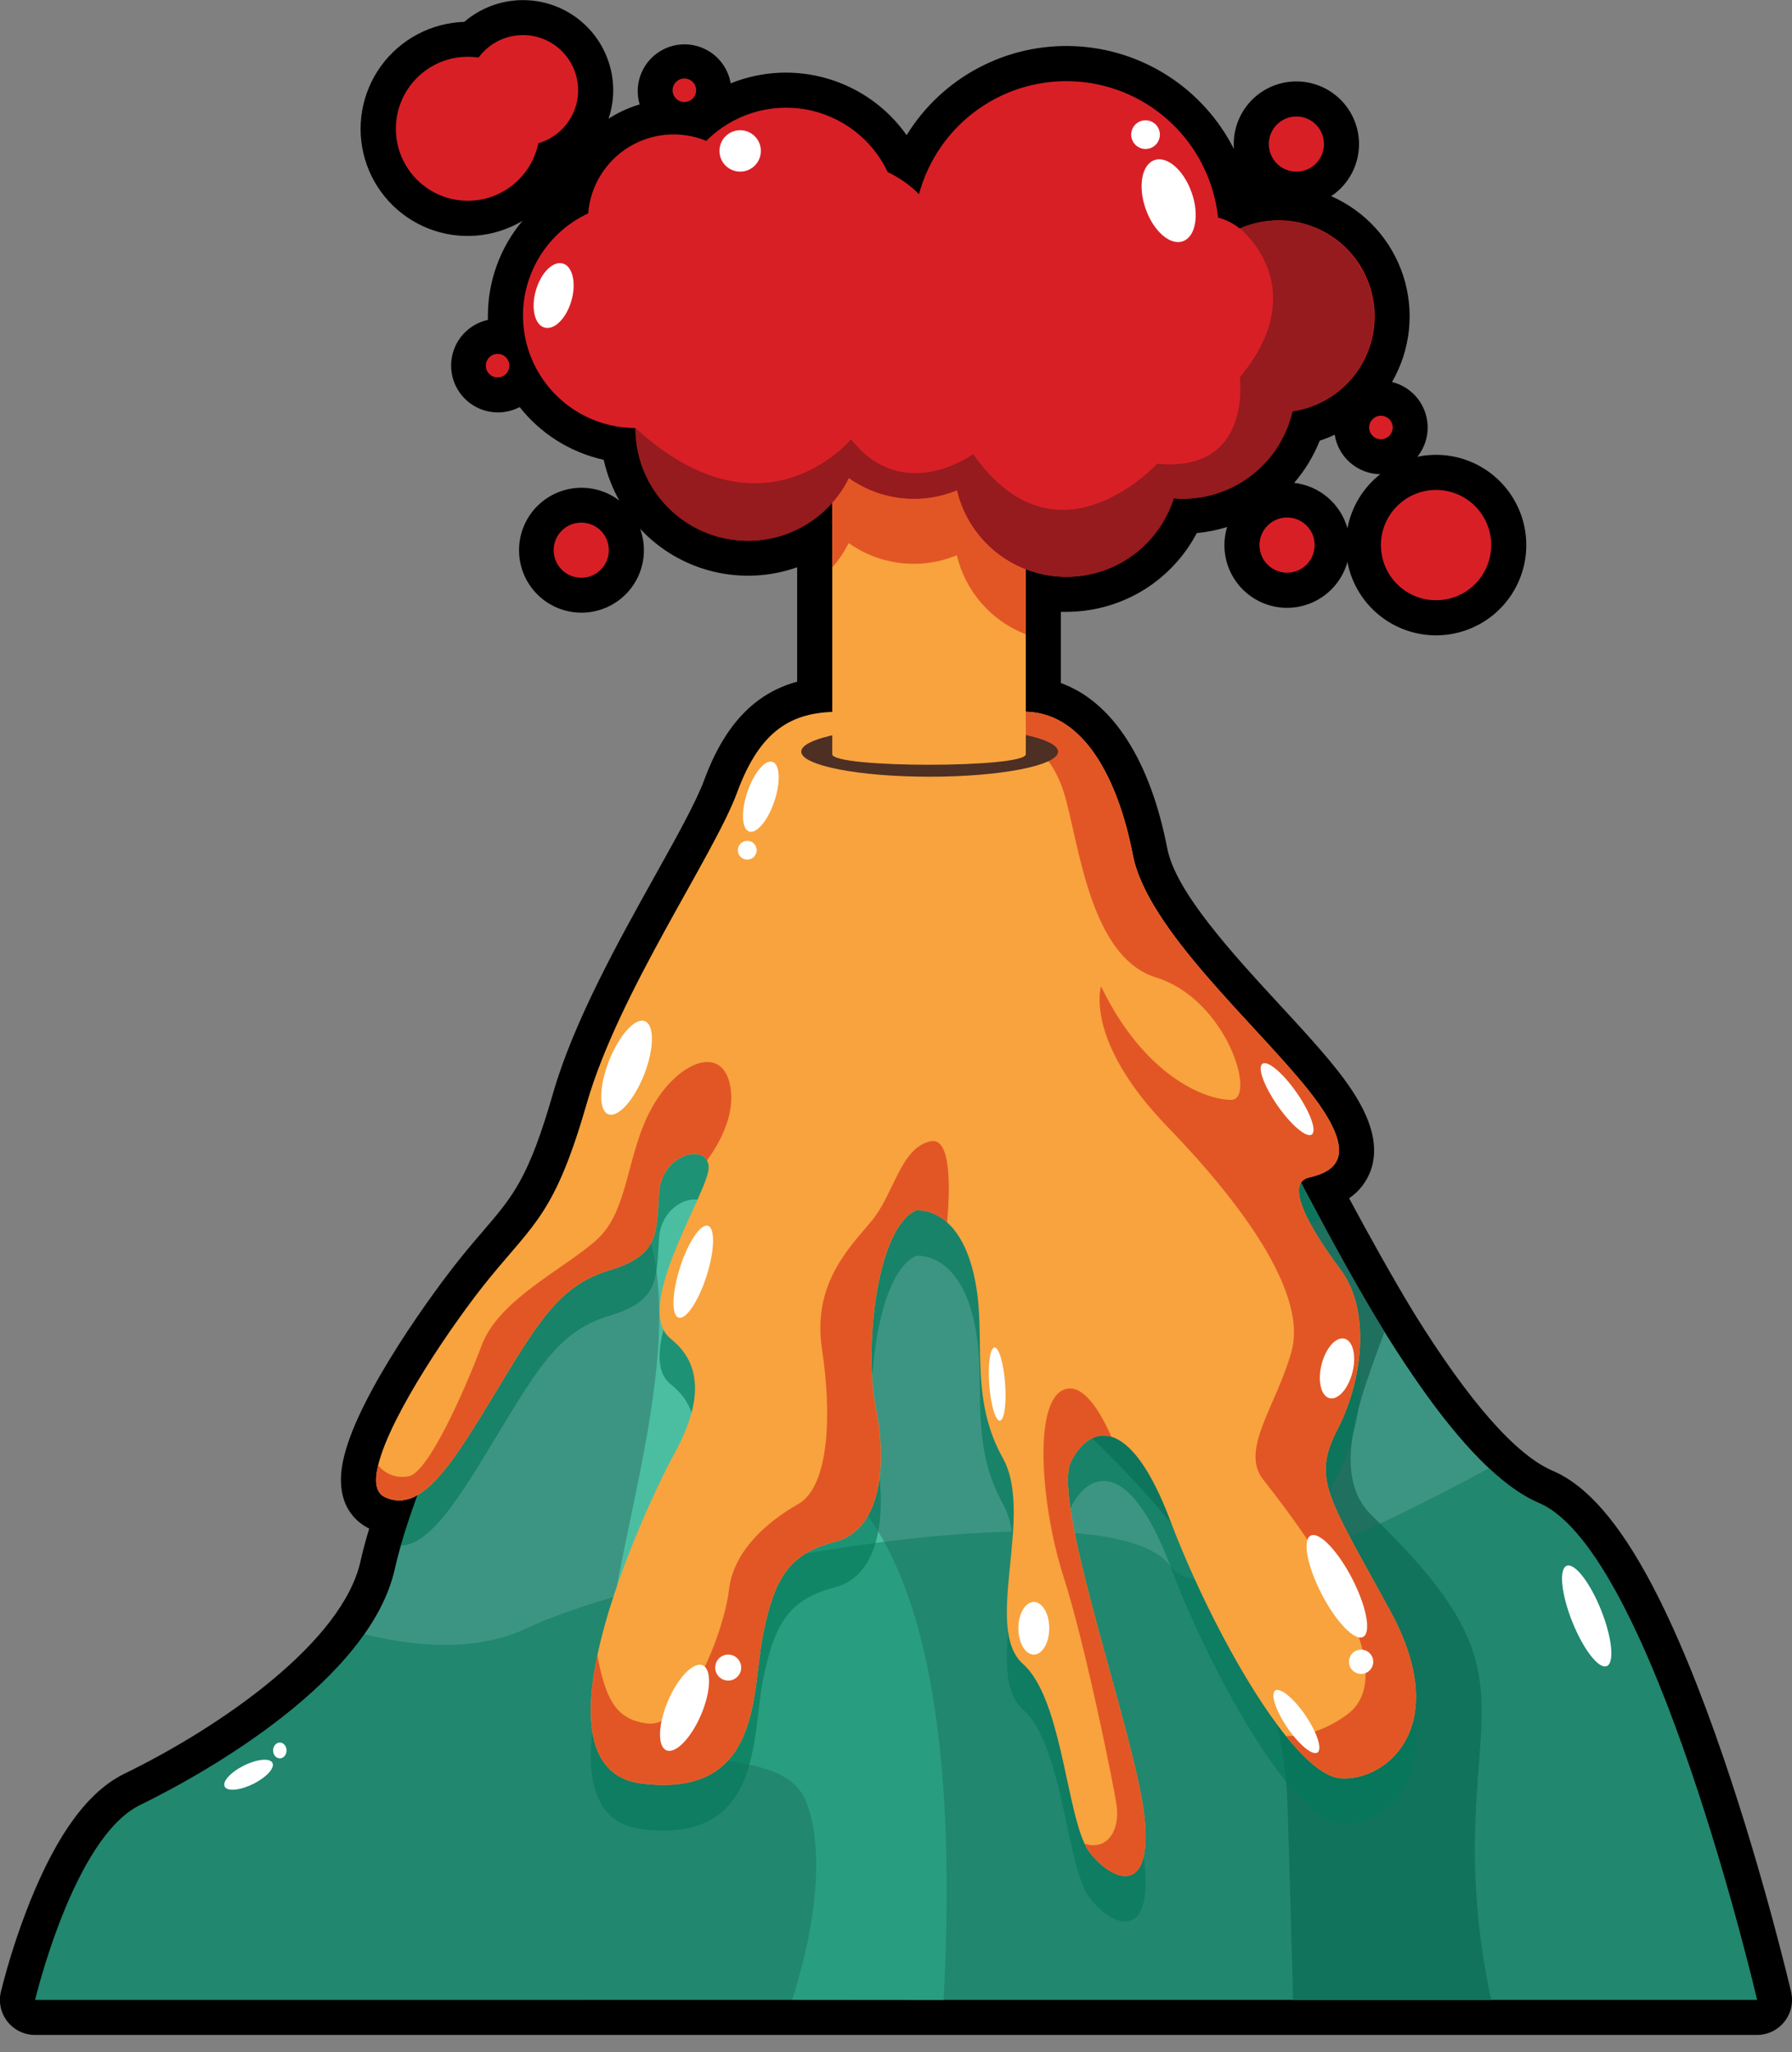 <svg width="69" height="79" viewBox="0 0 69 79" fill="none" xmlns="http://www.w3.org/2000/svg">
<rect x="0" y="0" width="69" height="79" fill="#808080" stroke="none"/>
<g clip-path="url(#clip0_478_5462)">
<path d="M68.966 76.677C68.923 76.497 67.926 72.245 66.37 67.686C65.447 64.979 64.517 62.732 63.608 61.007C62.346 58.613 61.097 57.178 59.79 56.62C58.372 56.014 56.578 53.976 54.456 50.563C53.549 49.068 52.663 47.461 51.947 46.127C52.334 45.865 52.627 45.487 52.783 45.046C53.267 43.669 52.261 42.164 51.463 41.16C50.86 40.399 50.092 39.566 49.278 38.684C47.492 36.749 45.271 34.34 44.946 32.664C44.285 29.245 42.825 27.007 40.849 26.294V23.553C40.919 23.553 40.989 23.553 41.059 23.553C42.053 23.552 43.03 23.292 43.892 22.797C44.084 22.686 44.269 22.564 44.447 22.432C44.516 22.381 44.583 22.329 44.649 22.275C44.806 22.145 44.957 22.008 45.099 21.863L45.108 21.854C45.496 21.459 45.824 21.01 46.082 20.521C46.478 20.483 46.869 20.405 47.249 20.287C47.18 20.513 47.145 20.748 47.145 20.985C47.145 21.568 47.356 22.132 47.74 22.572C48.123 23.011 48.653 23.297 49.231 23.376C49.809 23.455 50.396 23.322 50.883 23.001C51.371 22.681 51.725 22.195 51.882 21.632C52.011 22.311 52.339 22.935 52.824 23.426C53.309 23.917 53.93 24.252 54.606 24.389C55.283 24.525 55.985 24.457 56.623 24.194C57.261 23.93 57.806 23.482 58.188 22.907C58.57 22.332 58.773 21.657 58.769 20.967C58.766 20.276 58.557 19.603 58.169 19.032C57.782 18.46 57.233 18.018 56.592 17.76C55.952 17.502 55.249 17.441 54.574 17.584C54.764 17.348 54.891 17.068 54.944 16.77C54.996 16.471 54.973 16.165 54.876 15.878C54.779 15.591 54.611 15.333 54.387 15.128C54.164 14.923 53.893 14.778 53.599 14.706C53.954 14.091 54.176 13.408 54.25 12.701C54.324 11.995 54.248 11.281 54.027 10.605C53.806 9.93 53.445 9.309 52.968 8.783C52.49 8.257 51.907 7.837 51.257 7.552C51.603 7.32 51.884 7.003 52.071 6.631C52.258 6.258 52.346 5.844 52.326 5.428C52.305 5.011 52.177 4.607 51.954 4.255C51.731 3.903 51.421 3.615 51.053 3.419C50.685 3.222 50.273 3.124 49.857 3.135C49.44 3.145 49.033 3.263 48.676 3.477C48.318 3.692 48.022 3.995 47.817 4.358C47.612 4.72 47.504 5.13 47.504 5.547C47.504 5.611 47.504 5.675 47.512 5.738C46.932 4.591 46.057 3.619 44.977 2.923C43.897 2.227 42.651 1.831 41.367 1.777C40.083 1.722 38.808 2.011 37.673 2.613C36.538 3.215 35.584 4.109 34.909 5.203C34.169 4.155 33.098 3.389 31.868 3.027C30.638 2.665 29.322 2.729 28.134 3.209C28.093 2.967 28.003 2.735 27.869 2.529C27.736 2.323 27.561 2.146 27.357 2.01C27.152 1.874 26.922 1.781 26.68 1.737C26.439 1.692 26.191 1.698 25.951 1.754C25.712 1.809 25.486 1.913 25.288 2.059C25.091 2.204 24.925 2.389 24.801 2.601C24.677 2.814 24.598 3.049 24.569 3.293C24.539 3.537 24.56 3.784 24.63 4.02C24.206 4.145 23.802 4.331 23.431 4.57C23.55 4.218 23.611 3.85 23.612 3.478C23.612 2.814 23.421 2.163 23.063 1.604C22.704 1.044 22.193 0.599 21.589 0.322C20.985 0.044 20.315 -0.054 19.657 0.038C18.998 0.13 18.381 0.409 17.876 0.842C17.247 0.862 16.632 1.025 16.076 1.32C15.52 1.615 15.039 2.033 14.67 2.542C14.3 3.051 14.053 3.638 13.945 4.258C13.838 4.878 13.873 5.514 14.05 6.118C14.226 6.722 14.539 7.277 14.963 7.742C15.387 8.206 15.912 8.567 16.497 8.798C17.083 9.028 17.713 9.121 18.34 9.07C18.967 9.02 19.574 8.826 20.115 8.504C19.259 9.526 18.788 10.816 18.786 12.15C18.786 12.205 18.786 12.259 18.786 12.315C18.535 12.37 18.299 12.478 18.093 12.631C17.888 12.785 17.717 12.981 17.593 13.206C17.47 13.431 17.395 13.68 17.376 13.936C17.356 14.192 17.392 14.45 17.479 14.691C17.567 14.932 17.706 15.152 17.886 15.335C18.065 15.519 18.282 15.662 18.522 15.754C18.761 15.847 19.018 15.887 19.274 15.873C19.531 15.858 19.781 15.789 20.009 15.67C20.821 16.7 21.964 17.417 23.245 17.7C23.312 17.998 23.402 18.29 23.515 18.573C23.558 18.68 23.605 18.785 23.649 18.883C23.658 18.904 23.667 18.924 23.677 18.945C23.731 19.055 23.787 19.163 23.847 19.269C23.387 18.918 22.816 18.745 22.238 18.781C21.661 18.818 21.116 19.061 20.703 19.467C20.291 19.872 20.038 20.413 19.993 20.99C19.947 21.567 20.11 22.141 20.453 22.607C20.797 23.073 21.296 23.399 21.86 23.526C22.425 23.653 23.016 23.573 23.526 23.299C24.036 23.026 24.43 22.578 24.636 22.037C24.842 21.496 24.846 20.899 24.648 20.356C25.401 21.165 26.375 21.736 27.45 21.999C28.524 22.262 29.651 22.206 30.694 21.837V26.241C29.044 26.691 27.89 27.923 27.111 30.036C26.804 30.871 26.035 32.25 25.22 33.711C23.825 36.212 22.089 39.326 21.297 42.08C20.356 45.346 19.766 46.032 18.595 47.395C18.348 47.681 18.07 48.006 17.764 48.386C16.781 49.593 13.841 53.598 13.244 56.081C12.794 57.928 13.767 58.626 14.216 58.842L14.201 58.894C14.186 58.943 14.171 58.992 14.158 59.039C14.044 59.428 13.951 59.781 13.883 60.092C13.2 63.193 8.564 66.437 4.801 68.273C3.408 68.95 2.22 70.562 1.156 73.199C0.705 74.33 0.33 75.49 0.034 76.672C-0.013 76.87 -0.015 77.077 0.029 77.276C0.073 77.475 0.162 77.662 0.288 77.822C0.415 77.982 0.576 78.111 0.759 78.2C0.943 78.289 1.144 78.335 1.348 78.335H67.648C67.851 78.336 68.052 78.29 68.236 78.202C68.42 78.113 68.581 77.984 68.707 77.825C68.834 77.665 68.923 77.479 68.968 77.281C69.013 77.082 69.012 76.876 68.966 76.677V76.677ZM51.882 20.336C51.752 19.874 51.488 19.461 51.123 19.149C50.757 18.838 50.307 18.642 49.831 18.587C50.247 18.105 50.579 17.557 50.815 16.965C51.012 16.9 51.205 16.823 51.392 16.733C51.457 17.152 51.669 17.535 51.99 17.814C52.31 18.092 52.719 18.249 53.144 18.255C52.486 18.774 52.038 19.513 51.882 20.336V20.336Z" fill="black"/>
<path d="M5.396 69.485C7.958 68.235 14.262 64.664 15.206 60.379C16.149 56.094 21.646 44.49 25.436 38.955C29.226 33.421 30.146 32.65 32.372 34.55C34.111 36.032 33.329 35.887 36.565 37.673C39.8 39.458 42.647 36.401 44.402 36.043C46.156 35.685 53.267 55.3 59.265 57.861C63.63 59.727 67.655 76.984 67.655 76.984H1.356C1.356 76.984 2.835 70.731 5.396 69.485Z" fill="#3C9582"/>
<path d="M36.334 76.984C37.242 59.852 32.627 57.68 31.642 56.274C30.61 54.804 27.358 55.855 29.232 51.22C30.536 47.996 28.123 41.235 26.53 37.415C26.188 37.874 25.824 38.386 25.434 38.955C24.75 39.955 24.009 41.155 23.249 42.469C23.88 44.232 24.497 46.02 24.976 47.55C26.615 52.784 22.754 61.733 23.469 65.283C24.183 68.833 30.018 66.71 31.05 69.379C31.68 71.001 31.539 73.739 30.5 76.979L36.334 76.984Z" fill="#4BBEA2"/>
<path d="M56.791 71.613C56.711 65.308 58.695 63.986 52.827 58.344C51.198 56.779 52.332 53.93 53.308 51.269C49.261 44.603 45.579 35.803 44.4 36.046C42.648 36.406 39.806 39.461 36.563 37.675L35.988 37.355C36.477 43.776 37.567 51.392 39.337 52.915C44.097 57.013 49.336 62.266 49.571 69.41C49.655 71.932 49.729 74.593 49.79 76.987H57.419C57.034 75.22 56.824 73.421 56.791 71.613V71.613Z" fill="#1F705F"/>
<path opacity="0.47" d="M67.65 76.984C67.65 76.984 63.625 59.727 59.259 57.861C58.628 57.591 57.979 57.129 57.328 56.522C52.086 59.358 46.261 61.961 45.063 60.292C42.789 57.123 25.425 60.259 20.284 62.679C18.415 63.559 16.151 63.429 14.027 62.91C11.835 66.03 7.432 68.495 5.395 69.486C2.834 70.736 1.35 76.985 1.35 76.985L67.65 76.984Z" fill="#037759"/>
<path d="M9.747 68.673C10.256 68.422 10.589 68.059 10.492 67.863C10.395 67.667 9.905 67.711 9.396 67.963C8.888 68.214 8.554 68.577 8.651 68.773C8.748 68.969 9.239 68.924 9.747 68.673Z" fill="white"/>
<path d="M10.774 67.688C10.917 67.688 11.033 67.552 11.033 67.384C11.033 67.216 10.917 67.079 10.774 67.079C10.632 67.079 10.516 67.216 10.516 67.384C10.516 67.552 10.632 67.688 10.774 67.688Z" fill="white"/>
<path opacity="0.62" d="M19.148 55.237C20.817 52.479 21.595 51.216 23.487 50.643C25.378 50.07 25.268 49.262 25.378 47.652C25.473 46.291 26.923 45.836 27.224 46.427C27.289 46.557 27.304 46.707 27.267 46.848C27.045 47.999 24.375 52.135 25.825 53.286C27.276 54.438 26.825 56.16 25.936 57.766C25.44 58.667 23.659 62.321 22.999 65.477C22.476 67.972 22.65 70.161 24.711 70.41C29.38 70.984 28.936 66.848 29.38 64.663C29.824 62.479 30.383 61.561 32.161 61.099C33.938 60.637 34.163 58.111 33.719 55.927C33.275 53.742 33.719 49.033 35.277 48.344C35.277 48.344 35.869 48.273 36.47 48.81C36.944 49.235 37.424 50.039 37.629 51.558C37.892 53.523 37.388 55.697 38.613 57.881C39.838 60.066 37.836 64.434 39.391 65.808C40.828 67.081 41.035 71.19 41.76 72.723C41.809 72.84 41.873 72.95 41.95 73.05C42.838 74.198 44.396 74.772 44.063 71.669C43.73 68.566 40.457 59.561 41.243 58.009C41.589 57.317 42.143 56.858 42.797 57.057C43.48 57.267 44.271 58.185 45.065 60.292C46.117 63.084 47.901 66.568 49.515 68.579C50.293 69.544 51.031 70.169 51.629 70.206C53.38 70.321 55.964 68.224 53.521 63.741C51.077 59.258 50.515 58.688 51.518 56.733C52.522 54.778 52.74 52.134 51.629 50.642C50.518 49.151 49.404 47.309 50.404 47.077C50.546 47.045 50.686 47.004 50.823 46.954C49.55 44.601 48.374 42.257 47.37 40.348C46.109 38.954 44.858 37.484 44.151 36.114C42.385 36.675 39.652 39.381 36.564 37.678C33.328 35.893 34.11 36.038 32.371 34.555C30.147 32.657 29.228 33.426 25.435 38.961C24.701 40.033 23.904 41.333 23.086 42.763C22.898 43.253 22.731 43.737 22.596 44.204C21.392 48.383 20.62 48.789 18.903 50.87C17.333 54.222 16.034 57.404 15.427 59.503C16.623 59.441 17.724 57.59 19.148 55.237Z" fill="#037759"/>
<path d="M51.628 68.456C51.03 68.418 50.292 67.794 49.514 66.828C47.9 64.819 46.116 61.333 45.064 58.541C44.27 56.435 43.479 55.516 42.796 55.307C42.14 55.108 41.587 55.566 41.242 56.259C40.457 57.812 43.73 66.816 44.064 69.918C44.397 73.02 42.839 72.447 41.95 71.299C41.874 71.198 41.81 71.088 41.761 70.971C41.04 69.44 40.829 65.33 39.392 64.057C37.837 62.68 39.836 58.311 38.614 56.13C37.392 53.949 37.893 51.771 37.63 49.806C37.425 48.287 36.945 47.483 36.471 47.058C35.87 46.518 35.278 46.592 35.278 46.592C33.72 47.282 33.275 51.997 33.72 54.175C34.165 56.354 33.941 58.888 32.161 59.347C30.381 59.806 29.825 60.732 29.381 62.912C28.937 65.092 29.381 69.232 24.712 68.658C22.647 68.405 22.473 66.221 23 63.726C23.66 60.573 25.441 56.913 25.937 56.015C26.826 54.408 27.27 52.682 25.826 51.535C24.382 50.388 27.049 46.248 27.267 45.097C27.304 44.956 27.289 44.806 27.225 44.675C26.924 44.085 25.474 44.54 25.379 45.901C25.268 47.511 25.379 48.314 23.488 48.891C21.596 49.469 20.818 50.728 19.148 53.485C17.479 56.243 16.257 58.313 14.813 57.629C14.463 57.463 14.411 57.017 14.561 56.403C15.024 54.473 17.466 50.897 18.815 49.24C20.596 47.055 21.373 46.711 22.599 42.457C23.824 38.202 27.494 32.92 28.382 30.506C29.27 28.092 30.496 27.403 32.273 27.4C32.43 27.4 32.597 27.4 32.77 27.4C34.544 27.413 37.05 27.504 39.282 27.4C41.729 27.285 43.065 30.044 43.621 32.916C44.176 35.789 48.404 39.466 50.404 41.995C52.404 44.523 51.406 45.097 50.404 45.328C49.401 45.558 50.514 47.4 51.629 48.892C52.743 50.385 52.518 53.028 51.518 54.983C50.518 56.937 51.073 57.511 53.52 61.992C55.968 66.472 53.379 68.569 51.628 68.456Z" fill="#F8A33E"/>
<path d="M51.628 68.456C51.03 68.418 50.292 67.794 49.514 66.828C50.18 66.842 50.977 66.643 51.85 66.017C54.409 64.178 49.514 58.09 48.626 56.939C47.737 55.788 49.18 54.063 49.736 51.997C50.292 49.932 48.178 46.71 44.953 43.375C41.728 40.039 42.395 37.97 42.395 37.97C44.064 41.421 46.401 42.339 47.4 42.339C48.4 42.339 47.266 38.483 44.509 37.626C41.752 36.768 41.506 31.765 40.839 30.158C40.172 28.551 39.503 28.547 36.373 28.777C34.931 28.883 33.688 28.183 32.77 27.4C34.544 27.413 37.05 27.504 39.282 27.4C41.729 27.285 43.065 30.044 43.621 32.916C44.176 35.789 48.404 39.466 50.404 41.995C52.404 44.523 51.406 45.097 50.404 45.328C49.401 45.558 50.514 47.4 51.629 48.892C52.743 50.385 52.518 53.028 51.518 54.983C50.518 56.937 51.073 57.511 53.52 61.992C55.968 66.472 53.379 68.569 51.628 68.456Z" fill="#E25626"/>
<path d="M41.95 71.302C41.873 71.201 41.81 71.091 41.761 70.974C42.626 71.253 43.132 70.471 42.993 69.492C42.881 68.711 41.784 63.283 40.951 60.697C40.117 58.111 39.742 54.02 40.951 53.5C41.682 53.186 42.372 54.347 42.796 55.309C42.14 55.111 41.587 55.569 41.242 56.262C40.457 57.815 43.73 66.818 44.064 69.921C44.397 73.023 42.839 72.449 41.95 71.302Z" fill="#E25626"/>
<path d="M36.468 47.058C35.867 46.518 35.276 46.593 35.276 46.593C33.717 47.282 33.272 51.997 33.717 54.175C34.162 56.354 33.939 58.889 32.159 59.347C30.379 59.806 29.825 60.732 29.381 62.912C28.937 65.092 29.381 69.232 24.712 68.658C22.647 68.405 22.473 66.221 23 63.726C23.317 65.37 23.696 66.207 24.938 66.345C26.48 66.517 27.898 62.723 28.065 61.217C28.231 59.711 29.525 58.588 30.734 57.898C31.943 57.209 32.027 54.408 31.652 51.953C31.276 49.498 32.613 48.117 33.527 47.041C34.441 45.965 34.654 44.194 35.824 43.935C36.648 43.75 36.579 45.823 36.468 47.058Z" fill="#E25626"/>
<path d="M27.224 44.675C26.923 44.085 25.473 44.54 25.378 45.901C25.267 47.511 25.378 48.314 23.487 48.891C21.595 49.469 20.817 50.728 19.148 53.485C17.478 56.243 16.256 58.313 14.812 57.629C14.463 57.463 14.41 57.017 14.56 56.403C14.699 56.579 14.885 56.712 15.097 56.786C15.309 56.861 15.537 56.873 15.756 56.822C16.507 56.65 17.883 53.548 18.549 51.782C19.214 50.016 21.721 48.852 22.972 47.728C24.224 46.605 24.097 44.454 25.1 42.642C26.104 40.829 27.936 40.099 28.145 41.996C28.25 42.967 27.744 43.95 27.224 44.675Z" fill="#E25626"/>
<path d="M24.802 41.367C25.191 40.377 25.204 39.456 24.831 39.31C24.458 39.163 23.84 39.846 23.45 40.835C23.061 41.825 23.048 42.745 23.421 42.892C23.794 43.039 24.412 42.356 24.802 41.367Z" fill="white"/>
<path d="M52.484 63.013C52.807 62.846 52.617 61.837 52.06 60.76C51.502 59.684 50.789 58.947 50.466 59.114C50.143 59.281 50.333 60.289 50.89 61.366C51.448 62.443 52.161 63.18 52.484 63.013Z" fill="white"/>
<path d="M52.408 64.437C52.666 64.437 52.876 64.228 52.876 63.97C52.876 63.712 52.666 63.502 52.408 63.502C52.15 63.502 51.941 63.712 51.941 63.97C51.941 64.228 52.15 64.437 52.408 64.437Z" fill="white"/>
<path d="M50.509 43.673C50.711 43.532 50.448 42.809 49.923 42.057C49.399 41.305 48.81 40.809 48.609 40.95C48.408 41.09 48.67 41.813 49.195 42.565C49.72 43.317 50.308 43.813 50.509 43.673Z" fill="white"/>
<path d="M26.992 66.013C27.378 65.11 27.407 64.257 27.057 64.107C26.706 63.957 26.109 64.567 25.723 65.47C25.337 66.373 25.308 67.227 25.658 67.376C26.008 67.526 26.605 66.916 26.992 66.013Z" fill="white"/>
<path d="M28.039 64.693C28.316 64.693 28.539 64.469 28.539 64.193C28.539 63.917 28.316 63.693 28.039 63.693C27.763 63.693 27.539 63.917 27.539 64.193C27.539 64.469 27.763 64.693 28.039 64.693Z" fill="white"/>
<path d="M27.206 49.118C27.518 48.142 27.542 47.278 27.259 47.187C26.977 47.097 26.495 47.815 26.183 48.791C25.871 49.768 25.847 50.632 26.129 50.722C26.412 50.813 26.893 50.094 27.206 49.118Z" fill="white"/>
<path d="M38.5 54.689C38.669 54.677 38.759 54.036 38.701 53.258C38.644 52.48 38.461 51.86 38.292 51.872C38.123 51.885 38.033 52.525 38.09 53.303C38.148 54.081 38.331 54.702 38.5 54.689Z" fill="white"/>
<path d="M29.817 30.844C30.065 30.103 30.033 29.425 29.746 29.328C29.458 29.232 29.023 29.754 28.775 30.494C28.527 31.235 28.559 31.914 28.846 32.01C29.134 32.107 29.569 31.584 29.817 30.844Z" fill="white"/>
<path d="M28.773 33.091C28.973 33.091 29.135 32.929 29.135 32.729C29.135 32.529 28.973 32.367 28.773 32.367C28.573 32.367 28.41 32.529 28.41 32.729C28.41 32.929 28.573 33.091 28.773 33.091Z" fill="white"/>
<path d="M50.73 67.462C50.922 67.331 50.713 66.691 50.264 66.032C49.814 65.373 49.294 64.946 49.102 65.076C48.911 65.207 49.119 65.848 49.569 66.506C50.019 67.165 50.538 67.593 50.73 67.462Z" fill="white"/>
<path d="M52.075 52.826C52.235 52.194 52.097 51.614 51.769 51.531C51.44 51.448 51.045 51.894 50.886 52.527C50.726 53.159 50.864 53.739 51.192 53.822C51.521 53.904 51.916 53.459 52.075 52.826Z" fill="white"/>
<path d="M39.807 63.693C40.135 63.693 40.401 63.239 40.401 62.679C40.401 62.119 40.135 61.666 39.807 61.666C39.478 61.666 39.212 62.119 39.212 62.679C39.212 63.239 39.478 63.693 39.807 63.693Z" fill="white"/>
<path d="M35.795 29.9C38.526 29.9 40.74 29.467 40.74 28.934C40.74 28.401 38.526 27.968 35.795 27.968C33.065 27.968 30.851 28.401 30.851 28.934C30.851 29.467 33.065 29.9 35.795 29.9Z" fill="#4D2F24"/>
<path d="M55.295 23.107C56.468 23.107 57.418 22.156 57.418 20.983C57.418 19.811 56.468 18.86 55.295 18.86C54.123 18.86 53.172 19.811 53.172 20.983C53.172 22.156 54.123 23.107 55.295 23.107Z" fill="#D91F26"/>
<path d="M20.137 5.598C21.309 5.598 22.26 4.647 22.26 3.474C22.26 2.302 21.309 1.351 20.137 1.351C18.964 1.351 18.013 2.302 18.013 3.474C18.013 4.647 18.964 5.598 20.137 5.598Z" fill="#D91F26"/>
<path d="M18.013 7.728C19.544 7.728 20.784 6.487 20.784 4.957C20.784 3.427 19.544 2.186 18.013 2.186C16.483 2.186 15.243 3.427 15.243 4.957C15.243 6.487 16.483 7.728 18.013 7.728Z" fill="#D91F26"/>
<path d="M22.381 22.241C22.968 22.241 23.443 21.765 23.443 21.179C23.443 20.592 22.968 20.117 22.381 20.117C21.795 20.117 21.319 20.592 21.319 21.179C21.319 21.765 21.795 22.241 22.381 22.241Z" fill="#D91F26"/>
<path d="M49.917 6.608C50.504 6.608 50.979 6.133 50.979 5.546C50.979 4.96 50.504 4.484 49.917 4.484C49.331 4.484 48.855 4.96 48.855 5.546C48.855 6.133 49.331 6.608 49.917 6.608Z" fill="#D91F26"/>
<path d="M49.558 22.046C50.145 22.046 50.62 21.57 50.62 20.983C50.62 20.397 50.145 19.921 49.558 19.921C48.971 19.921 48.496 20.397 48.496 20.983C48.496 21.57 48.971 22.046 49.558 22.046Z" fill="#D91F26"/>
<path d="M26.351 3.928C26.602 3.928 26.804 3.725 26.804 3.474C26.804 3.224 26.602 3.021 26.351 3.021C26.101 3.021 25.898 3.224 25.898 3.474C25.898 3.725 26.101 3.928 26.351 3.928Z" fill="#D91F26"/>
<path d="M53.172 16.909C53.422 16.909 53.625 16.706 53.625 16.456C53.625 16.206 53.422 16.003 53.172 16.003C52.922 16.003 52.719 16.206 52.719 16.456C52.719 16.706 52.922 16.909 53.172 16.909Z" fill="#D91F26"/>
<path d="M19.16 14.529C19.41 14.529 19.613 14.326 19.613 14.076C19.613 13.826 19.41 13.623 19.16 13.623C18.91 13.623 18.707 13.826 18.707 14.076C18.707 14.326 18.91 14.529 19.16 14.529Z" fill="#D91F26"/>
<path d="M32.046 29.033V15.043H39.498V29.033C39.498 29.575 32.046 29.575 32.046 29.033Z" fill="#F8A33E"/>
<path d="M32.046 21.845C32.297 21.56 32.508 21.244 32.677 20.904C33.274 21.329 33.97 21.595 34.698 21.677C35.427 21.759 36.164 21.655 36.841 21.374C37.004 22.059 37.33 22.693 37.793 23.223C38.255 23.753 38.839 24.163 39.495 24.417V15.043H32.046V21.845Z" fill="#E25626"/>
<path d="M52.93 12.179C52.931 11.563 52.777 10.957 52.484 10.416C52.191 9.874 51.767 9.415 51.252 9.079C50.736 8.743 50.144 8.541 49.53 8.492C48.916 8.443 48.3 8.548 47.737 8.798C47.492 8.599 47.206 8.455 46.901 8.375C46.755 7.011 46.137 5.742 45.154 4.786C44.171 3.83 42.885 3.248 41.518 3.142C40.151 3.035 38.789 3.409 37.67 4.2C36.55 4.992 35.742 6.15 35.386 7.474C35.036 7.125 34.629 6.838 34.182 6.625C33.885 5.997 33.441 5.449 32.887 5.028C32.333 4.608 31.686 4.326 31.001 4.208C30.316 4.09 29.612 4.139 28.95 4.351C28.288 4.562 27.686 4.93 27.195 5.423C26.714 5.225 26.193 5.143 25.674 5.185C25.156 5.226 24.654 5.39 24.211 5.662C23.767 5.934 23.395 6.308 23.123 6.751C22.851 7.195 22.688 7.697 22.647 8.215C21.752 8.63 21.026 9.338 20.588 10.223C20.15 11.107 20.027 12.114 20.239 13.077C20.452 14.041 20.987 14.903 21.756 15.521C22.525 16.139 23.482 16.476 24.469 16.476C24.466 17.454 24.796 18.405 25.403 19.173C26.01 19.94 26.859 20.48 27.812 20.703C28.765 20.926 29.765 20.82 30.65 20.402C31.535 19.983 32.252 19.278 32.685 18.4C33.282 18.824 33.978 19.09 34.706 19.172C35.435 19.255 36.172 19.151 36.849 18.87C37.067 19.792 37.581 20.618 38.313 21.22C39.045 21.822 39.954 22.167 40.901 22.202C41.848 22.238 42.781 21.962 43.556 21.417C44.331 20.872 44.906 20.088 45.193 19.184C45.308 19.194 45.424 19.2 45.541 19.2C46.522 19.2 47.474 18.866 48.241 18.255C49.008 17.643 49.545 16.79 49.763 15.834C50.642 15.707 51.446 15.268 52.028 14.596C52.609 13.925 52.929 13.067 52.93 12.179V12.179Z" fill="#D91F26"/>
<path d="M47.737 14.529C47.737 14.529 48.238 18.216 44.558 17.849C44.558 17.849 40.694 22.082 37.474 17.48C37.474 17.48 34.779 19.462 32.769 16.909C32.769 16.909 29.401 20.993 24.469 16.477C24.467 17.455 24.796 18.406 25.403 19.173C26.011 19.941 26.86 20.48 27.813 20.703C28.765 20.926 29.766 20.82 30.651 20.401C31.535 19.983 32.252 19.278 32.685 18.4C33.282 18.824 33.978 19.09 34.706 19.172C35.435 19.255 36.172 19.151 36.849 18.87C37.067 19.792 37.581 20.618 38.313 21.22C39.045 21.822 39.954 22.167 40.901 22.202C41.848 22.238 42.781 21.962 43.556 21.417C44.331 20.872 44.906 20.088 45.193 19.184C45.308 19.194 45.424 19.2 45.541 19.2C46.522 19.2 47.474 18.866 48.241 18.255C49.008 17.643 49.545 16.79 49.763 15.834C50.283 15.755 50.78 15.567 51.221 15.281C51.662 14.996 52.037 14.619 52.321 14.177C52.605 13.735 52.791 13.237 52.867 12.717C52.943 12.197 52.908 11.667 52.763 11.162C52.618 10.657 52.367 10.189 52.026 9.789C51.686 9.388 51.264 9.065 50.788 8.841C50.313 8.617 49.796 8.497 49.27 8.489C48.745 8.48 48.224 8.584 47.742 8.794C47.742 8.794 50.62 11.057 47.737 14.529Z" fill="#951B1E"/>
<path d="M45.545 9.288C46.035 9.117 46.187 8.278 45.885 7.415C45.583 6.552 44.941 5.991 44.452 6.163C43.962 6.334 43.809 7.172 44.111 8.036C44.413 8.899 45.055 9.46 45.545 9.288Z" fill="white"/>
<path d="M22.003 11.573C22.198 10.892 22.049 10.252 21.671 10.144C21.293 10.036 20.828 10.5 20.633 11.181C20.438 11.862 20.586 12.502 20.964 12.61C21.343 12.719 21.808 12.255 22.003 11.573Z" fill="white"/>
<path d="M44.108 5.735C44.413 5.735 44.66 5.488 44.66 5.183C44.66 4.878 44.413 4.631 44.108 4.631C43.803 4.631 43.556 4.878 43.556 5.183C43.556 5.488 43.803 5.735 44.108 5.735Z" fill="white"/>
<path d="M28.5 6.607C28.94 6.607 29.297 6.25 29.297 5.81C29.297 5.37 28.94 5.013 28.5 5.013C28.059 5.013 27.703 5.37 27.703 5.81C27.703 6.25 28.059 6.607 28.5 6.607Z" fill="white"/>
<path d="M61.866 64.137C62.172 64.015 62.076 63.051 61.651 61.984C61.225 60.918 60.631 60.153 60.324 60.275C60.017 60.398 60.114 61.361 60.539 62.428C60.965 63.494 61.559 64.26 61.866 64.137Z" fill="white"/>
</g>
<defs>
<clipPath id="clip0_478_5462">
<rect width="69" height="78.334" fill="white"/>
</clipPath>
</defs>
</svg>
